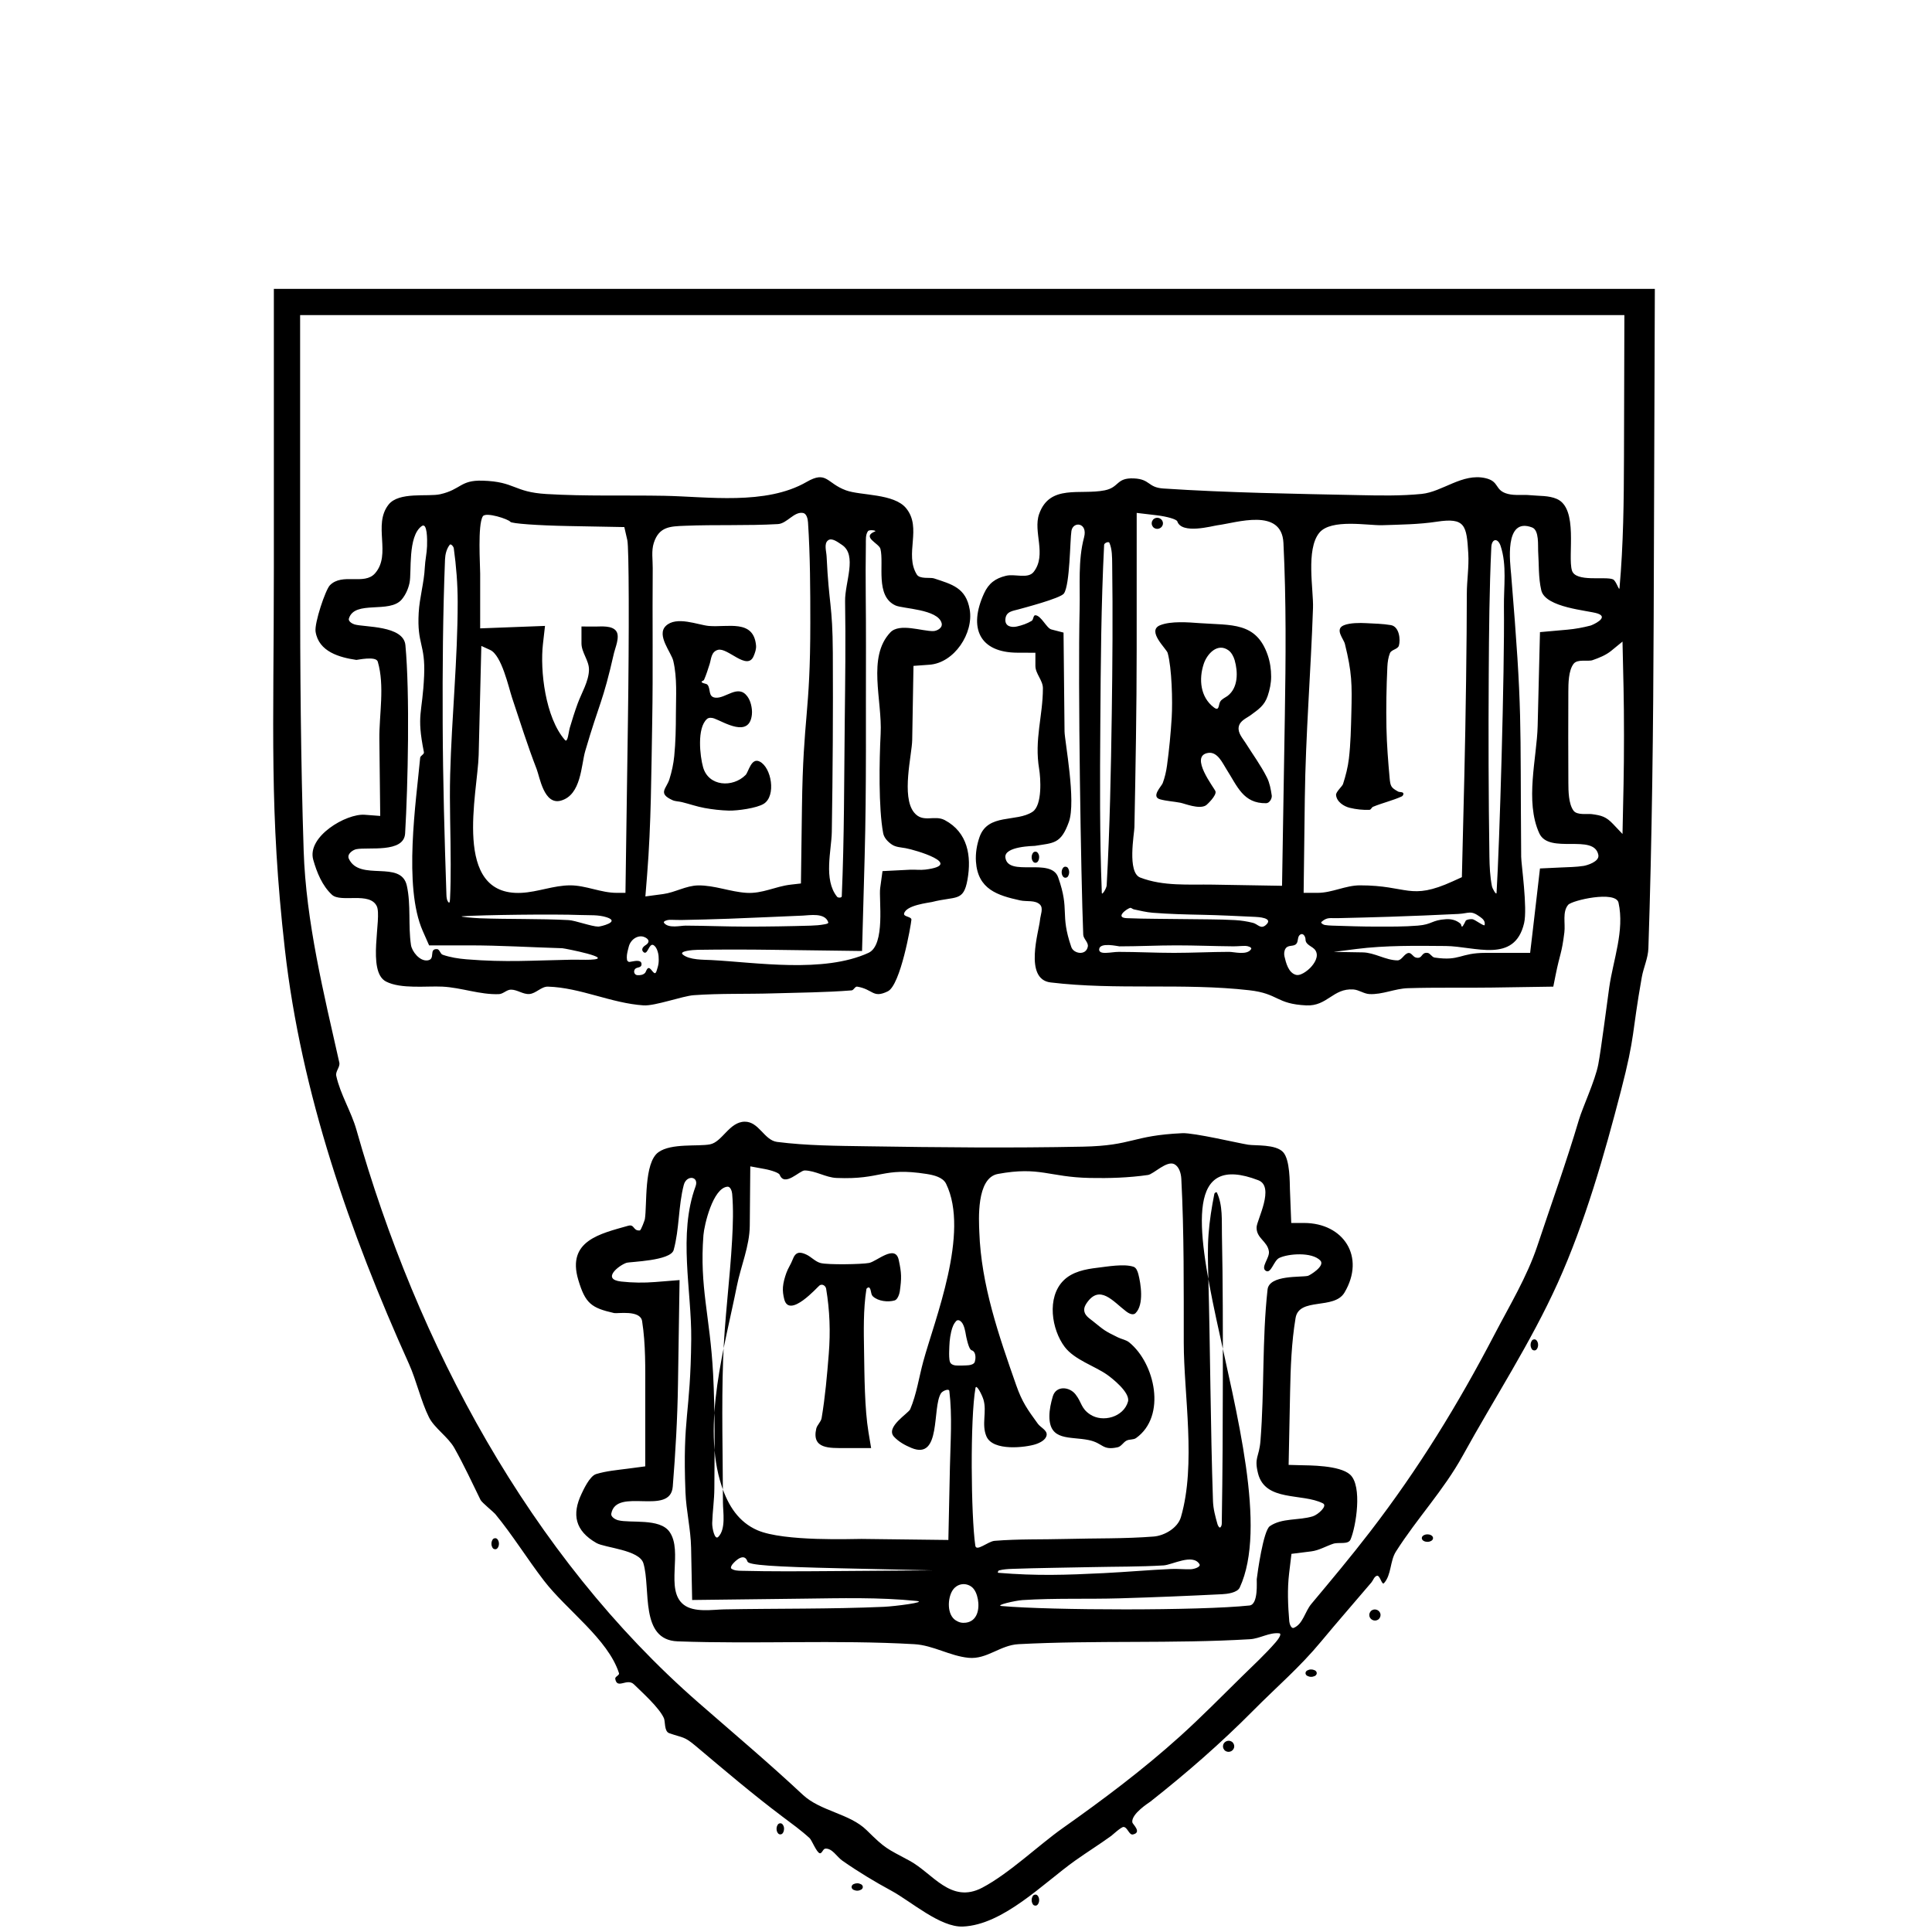 <svg width="100%" height="100%" viewBox="0 0 515 515" version="1.1" xmlns="http://www.w3.org/2000/svg" style="fill-rule:evenodd;clip-rule:evenodd;stroke-linejoin:round;stroke-miterlimit:2;">
    <g>
        <path d="M73,151.357C73,195.06 71.748,215.997 75.931,253C80.275,291.427 93.221,328.524 109.023,363.581C110.989,367.943 112.243,373.58 114.338,377.78C115.792,380.695 119.442,383.002 121.125,386C123.714,390.611 125.931,395.407 128.096,399.828C128.43,400.51 131.586,403.067 132,403.567C136.563,409.087 140.577,415.598 145,421.348C151.063,429.23 162.067,436.911 165,446C165.185,446.572 163.901,446.907 164,447.5C164.493,450.457 167.143,447.174 169,449C171.202,451.165 175.706,455.177 176.974,458C177.368,458.877 177.012,461.516 178.383,462C182.16,463.332 182.281,462.746 185.5,465.456C193.129,471.881 200.62,478.267 208.579,484.25C211.046,486.104 213.563,487.91 215.834,490C216.373,490.496 217.668,493.784 218.5,494C219.125,494.162 219.357,492.824 220,492.777C221.856,492.642 223.032,494.934 224.557,496C228.762,498.94 233.091,501.553 237.603,504C242.858,506.85 250.629,513.794 256.663,513.546C267.425,513.102 278.194,501.941 286.55,496C289.744,493.729 293.076,491.653 296.25,489.354C296.449,489.21 298.862,486.975 299.5,487C300.566,487.042 300.958,489.229 302,489C304.498,488.452 301.906,486.255 301.834,485.778C301.492,483.505 306.347,480.482 306.641,480.25C316.295,472.633 325.413,464.697 334.034,456C340.571,449.406 346.37,444.546 352.182,437.538C356.57,432.247 361.107,427.081 365.552,421.838C366.048,421.252 366.279,420.3 367.006,420.051C367.87,419.755 368.324,422.681 368.933,422C370.926,419.768 370.494,416.126 372.098,413.6C377.798,404.624 384.801,397.305 389.924,388C398.355,372.687 408.016,357.988 415.234,342C422.517,325.869 427.663,307.836 432.09,290.75C435.961,275.809 434.913,275.812 437.638,260.5C438.1,257.904 439.312,255.423 439.399,252.787C440.371,223.383 440.706,193.957 440.81,164.537L441.119,77L73,77L73,151.357M432.894,121.75C432.861,133.423 432.746,145.123 431.701,156.75C431.614,157.713 430.844,154.816 429.957,154.432C427.946,153.562 419.993,155.279 419.023,152.071C417.825,148.109 420.814,135.552 415,133C412.813,132.04 410.282,132.243 407.906,132C405.931,131.798 403.884,132.153 401.96,131.664C398.291,130.733 399.831,128.332 395.944,127.452C389.786,126.057 384.53,131.11 378.937,131.664C373.422,132.211 367.854,132.101 362.313,131.984C344.903,131.617 327.478,131.365 310.102,130.215C305.903,129.937 306.66,127.725 302.268,127.527C297.478,127.311 298.444,129.91 294.469,130.706C287.956,132.012 279.845,128.978 277,137C275.309,141.767 279.091,147.842 275.557,152.426C274.034,154.401 270.574,152.899 268.149,153.485C265.299,154.173 263.531,155.508 262.305,158.191C258.089,167.411 261.091,173.957 271.25,173.986L276,174L276,177.5C276,179.59 278,181.351 278,183.441C278,190.885 275.676,197.097 277,205C277.384,207.29 277.912,214.62 275.238,216.396C270.926,219.258 263.335,216.719 261.098,223.149C260.377,225.221 260.006,227.474 260.151,229.663C260.641,237.052 265.894,238.688 271.949,240.015C273.702,240.399 275.945,239.864 277.217,241.131C278.194,242.103 277.348,243.893 277.221,245.266C276.948,248.214 272.869,261.022 280.041,261.881C297.582,263.984 315.446,261.971 333,263.961C340.888,264.855 340.086,267.607 348.182,268C353.826,268.274 355.325,263.381 360.751,263.752C362.237,263.854 363.559,264.909 365.047,264.984C368.484,265.159 371.811,263.527 375.25,263.417C382.755,263.176 390.267,263.361 397.775,263.247L414.05,263L414.654,259.979C415.835,254.07 416.284,254.349 417,248.548C417.303,246.096 416.422,243.099 418.007,241.204C419.03,239.98 430.709,237.327 431.439,240.626C433.079,248.04 430.022,255.853 428.965,263.184C428.43,266.896 426.802,279.761 426.035,283.75C425.205,288.065 421.876,295.156 420.883,298.5C417.503,309.883 413.497,321.007 409.804,332.089C407.058,340.33 402.397,348.013 398.403,355.676C388.623,374.44 378.132,391.506 365.255,408.25C360.001,415.082 354.955,421.088 349.539,427.566C347.85,429.587 347.305,432.957 344.858,433.932C344.209,434.19 343.732,432.899 343.674,432.203C343.316,427.933 343.125,423.603 343.636,419.349L344.255,414.199L349.544,413.538C351.579,413.283 353.413,412.174 355.355,411.516C356.868,411.004 359.374,411.833 360.006,410.367C361.458,407 363.225,396.103 359.886,393.078C357.095,390.548 348.942,390.631 346.5,390.566L343.5,390.486L343.891,371.103C344.024,364.498 344.266,357.854 345.35,351.337C346.283,345.728 355.624,349.217 358.391,344.55C364.056,334.994 358.126,326 347.599,326L344.199,326L343.849,317.049C343.783,315.356 343.909,309.128 342.019,307.105C340.027,304.97 334.688,305.442 332.731,305.139C330.097,304.731 318.278,301.923 315.162,302.066C301.594,302.693 302.111,305.385 288.629,305.658C269.473,306.046 250.307,305.854 231.149,305.557C223.141,305.433 215.095,305.403 207.149,304.394C203.693,303.955 202.315,298.953 198.5,299C194.392,299.05 192.537,304.408 189.25,305.044C186.08,305.658 178.946,304.68 175.519,307.13C171.583,309.944 172.521,321.227 171.893,325C171.855,325.226 170.89,327.958 170.552,327.988C168.675,328.157 169.216,326.235 167.417,326.75C160.067,328.854 151.038,330.7 154.143,341.143C156.025,347.473 157.621,348.639 163.705,350.014C164.579,350.212 170.684,349.106 171.163,352.162C172.139,358.389 172,364.751 172,371.055L172,390.877L167.25,391.503C164.453,391.871 161.606,392.11 158.907,392.931C157.169,393.459 155.471,397.236 155,398.23C152.422,403.67 153.262,408.039 158.991,411.312C161.247,412.601 170.432,413.112 171.507,416.716C173.542,423.54 170.45,437.151 180.641,437.524C201.666,438.295 222.75,437.071 243.754,438.28C248.705,438.564 253.245,441.434 258.181,441.911C263.086,442.384 266.551,438.535 271.515,438.274C292.053,437.192 312.671,438.184 333.201,436.954C335.848,436.795 338.365,435.085 341,435.383C341.835,435.477 340.63,437.096 340.08,437.731C337.259,440.989 334.073,443.912 331,446.933C325.546,452.295 320.181,457.758 314.5,462.88C304.648,471.762 294.094,479.676 283.252,487.331C276.934,491.792 268.974,499.435 261.826,503.191C253.439,507.597 248.633,499.331 242.45,496C236.188,492.626 236.109,492.884 231,487.847C226.51,483.42 218.709,482.824 214,478.421C204.945,469.954 195.774,462.229 186.25,453.919C141.099,414.521 111.143,358.163 95.016,301.179C93.633,296.291 90.706,291.719 89.628,286.75C89.374,285.579 90.712,284.419 90.449,283.25C86.348,265.031 81.556,245.628 80.945,226.764C80.165,202.691 80,178.599 80,154.514L80,84L433,84L432.894,121.75M215,128.472C204.125,134.746 188.556,132.37 177.045,132.161C166.579,131.971 156.094,132.316 145.646,131.688C136.804,131.156 137.399,128.387 128.607,128.127C122.656,127.952 122.935,130.473 117.363,131.74C114.079,132.487 106.329,131 103.57,134.52C99.318,139.946 104.424,147.716 99.985,152.814C97.116,156.108 91.278,152.618 87.939,156.011C86.751,157.218 83.766,166.12 84.122,168.384C84.962,173.739 90.516,175.252 95,175.911C95.181,175.938 100.235,174.789 100.697,176.366C102.602,182.869 101.05,190.494 101.124,197.03L101.354,217.5L97.221,217.187C92.288,216.814 81.752,222.996 83.502,229.189C84.458,232.575 85.896,236.105 88.473,238.5C90.868,240.727 98.539,237.606 100.436,241.557C101.91,244.625 97.682,258.957 102.905,261.646C106.873,263.689 113.667,262.791 117.934,263C122.994,263.248 127.938,265.195 133,265C134.138,264.956 135.061,263.804 136.2,263.8C137.886,263.794 139.44,265.105 141.121,264.969C142.891,264.826 144.296,262.947 146.072,263C154.722,263.26 162.913,267.423 171.548,267.996C174.575,268.197 181.981,265.494 184.92,265.282C191.947,264.776 199.008,265.01 206.05,264.796C213.035,264.583 220.034,264.557 227,264C227.599,263.952 227.907,262.901 228.5,263C232.81,263.718 232.621,266.215 236.654,264.251C240.041,262.6 242.829,246.661 242.948,245.166C243.014,244.324 240.824,244.383 240.992,243.555C241.456,241.262 247.637,240.643 248.45,240.436C254.814,238.809 256.838,240.465 257.896,234.486C259.007,228.207 257.98,221.878 251.842,218.613C249.051,217.128 246.018,219.502 243.649,216.568C240.206,212.304 243.092,201.195 243.16,197.25L243.5,177.5L247.745,177.193C254.411,176.711 259.572,168.762 258.487,162.473C257.49,156.693 253.814,155.773 248.93,154.168C247.994,153.86 245.182,154.429 244.393,153.154C241.014,147.698 245.861,140.763 241.544,135.477C238.303,131.509 229.458,132.142 225.534,130.716C220.302,128.816 220.428,125.34 215,128.472M136.042,139.098C136.34,139.563 143.297,140.069 151.502,140.222L166.42,140.5L167.222,144C167.663,145.925 167.731,167.863 167.374,192.75L166.724,238L164.362,238C160.188,238 156.174,236 152,236C147.616,236 143.379,237.781 139,238C120.344,238.932 127.354,211.204 127.596,201.247L128.305,172.182L130.652,173.251C133.741,174.659 135.597,183.299 136.5,186C138.623,192.353 140.622,198.756 143.048,205C143.884,207.153 145.007,214.679 149.525,213.416C154.959,211.896 154.896,203.98 156,200.201C159.847,187.04 160.631,187.465 163.678,174.034C163.975,172.726 165.303,169.762 164.283,168.262C163.194,166.662 160.163,167.021 158.75,167.015L155,167L155,171.5C155,173.927 157.022,176.073 157,178.5C156.971,181.578 155.005,184.754 154,187.5C153.217,189.639 152.531,191.815 151.887,194C151.557,195.119 151.349,198.128 150.582,197.249C145.352,191.261 143.925,178.737 144.728,171.673L145.278,166.845L136.636,167.173L127.995,167.5L127.998,152.917C127.998,150.642 127.29,139.879 128.702,137.632C129.488,136.381 135.6,138.408 136.042,139.098M216,166C216,190.678 214.102,190.434 213.771,215.25L213.5,235.5L210.75,235.816C206.647,236.288 203.24,238.26 199,238C194.656,237.734 190.446,235.956 186.094,236.02C182.892,236.066 179.942,237.9 176.768,238.324L172.035,238.957L172.495,233.228C173.586,219.638 173.607,205.981 173.856,192.35C174.105,178.706 173.87,165.057 173.99,151.411C174.01,149.185 173.597,146.859 174.274,144.738C175.679,140.328 178.695,140.31 182.561,140.153C190.82,139.818 199.102,140.171 207.354,139.702C209.801,139.563 211.68,136.27 214.086,136.742C215.006,136.922 215.326,138.299 215.387,139.235C215.97,148.14 216,157.076 216,166M313.827,138.982C315.005,142.517 323.183,140.185 324.583,140.006C329.597,139.364 341.649,135.242 342.117,144.717C342.878,160.119 342.743,175.559 342.489,190.977L341.745,236.121L323.29,235.81C316.88,235.702 310.126,236.3 303.938,233.921C300.411,232.565 302.361,222.255 302.395,220.5C302.7,204.705 302.993,188.909 302.995,173.111L303,136.721L308.244,137.342C311.128,137.684 313.641,138.422 313.827,138.982M391,158.338C391,170.073 390.704,191.858 390.341,206.749L389.683,233.823L387.294,234.912C375.762,240.164 375.328,235.999 362.5,236C358.691,236 355.059,237.999 351.25,238.001L347.5,238.002L347.815,212.77C348.027,195.844 349.429,178.953 350,162.035C350.162,157.225 348.037,146.447 351.685,142.014C354.821,138.203 364.768,140.124 368.434,140C373.297,139.836 378.19,139.8 383,139.066C390.59,137.908 390.949,140.037 391.392,147.541C391.604,151.136 391,154.737 391,158.338M307,139.5C307,139.676 307.04,139.922 307.118,140.082C307.266,140.384 307.406,140.577 307.692,140.756C308.671,141.366 310,140.657 310,139.5C310,138.343 308.671,137.634 307.692,138.244C307.406,138.423 307.266,138.616 307.118,138.918C307.04,139.078 307,139.324 307,139.5M113.239,151.25C113.051,155.308 111.838,159.271 111.609,163.326C111.127,171.851 113.419,171.588 113.056,180.07C112.614,190.407 110.952,190.258 113,200.5C113.118,201.089 112.055,201.402 112,202C110.94,213.535 107.462,236.309 112.692,248.164L114.385,252L125.035,252C133.321,252 141.599,252.517 149.882,252.762C150.429,252.778 164.528,255.53 157.327,255.825C155.722,255.891 154.114,255.789 152.507,255.818C141.885,256.008 134.944,256.584 124.339,255.716C122.195,255.541 120.033,255.204 118,254.5C117.332,254.268 117.206,253.04 116.5,253C114.205,252.869 116.193,255.691 114,256C111.864,256.3 109.801,253.602 109.549,251.895C108.775,246.676 109.582,241.258 108.451,236.105C106.914,229.094 95.896,235.091 93,228.929C92.391,227.632 94.099,226.538 94.96,226.366C98.141,225.731 107.675,227.464 107.989,222.175C108.748,209.378 109.271,184.813 108.067,171.976C107.568,166.66 97.059,167.226 94.488,166.444C93.801,166.236 92.791,165.576 93,164.89C94.533,159.858 103.859,163.669 107.102,159.776C108.145,158.524 108.838,156.941 109.171,155.346C109.769,152.487 108.641,142.958 112.405,140.244C113.904,139.164 113.901,143.754 113.836,145.6C113.77,147.493 113.326,149.358 113.239,151.25M288.968,143.25C287.323,149.391 287.939,155.93 287.788,162.286C287.305,182.736 288.144,233.836 288.75,249.142C288.795,250.277 290.181,251.206 289.972,252.322C289.501,254.839 286.181,254.223 285.573,252.454C282.459,243.393 285.251,242.878 282.062,233.847C280.165,228.474 268.744,233.861 268,228.614C267.565,225.549 275.67,225.508 275.875,225.474C280.841,224.663 282.788,225.024 284.915,219.116C286.909,213.575 283.792,197.48 283.767,194.973L283.5,168.626L280.25,167.785C278.964,167.452 277.562,164.101 276,164C275.4,163.961 275.514,165.188 275,165.5C273.794,166.231 272.423,166.699 271.047,167.005C269.692,167.307 267.837,167.038 268,165.045C268.173,162.934 270.041,162.86 271.5,162.434C272.448,162.157 282.728,159.504 283.613,158.192C285.229,155.794 285.211,143.96 285.604,141.521C286.032,138.865 290.033,139.277 288.968,143.25M408.418,140.607C410.338,141.343 409.921,145.539 410.011,146.857C410.249,150.363 410.047,153.944 410.852,157.365C411.947,162.018 423.374,162.698 425.874,163.541C429.086,164.625 424.409,166.645 423.967,166.759C421.965,167.277 419.917,167.659 417.857,167.843L410.5,168.5L409.883,193.5C409.674,201.992 406.427,213.615 410.316,222.121C412.932,227.84 424.916,222.07 426.06,227.894C426.416,229.709 422.959,230.689 422.154,230.815C420.122,231.134 418.054,231.144 416,231.241L410.5,231.5L409.693,238.5C409.249,242.35 408.659,247.412 408.382,249.75L407.877,254L396.022,254C389.041,254 389.304,256.265 382.417,255.25C381.662,255.139 381.259,254.08 380.5,254C378.733,253.814 379.28,255.707 377.417,255.25C376.667,255.066 376.212,253.913 375.448,254.03C374.28,254.208 373.682,256.016 372.5,256C369.336,255.958 366.414,253.923 363.25,253.869L355.5,253.738L361.467,252.978C369.376,251.971 377.399,252.106 385.371,252.17C393.142,252.233 403.723,256.939 406.266,246.089C407.212,242.054 405.505,230.339 405.489,228.394C405.184,190.565 405.899,190.666 402.811,153.083C402.582,150.301 400.83,137.695 408.418,140.607M233.25,141.662C229.542,143.159 234.316,144.816 234.691,146.308C235.703,150.335 233.219,158.918 238.729,161.403C240.682,162.284 249.986,162.365 251,166.089C251.36,167.412 249.707,168.199 248.805,168.224C245.831,168.307 239.782,165.984 237.331,168.576C231.105,175.163 235.216,186.592 234.747,195.643C234.38,202.742 234.159,215.387 235.422,222.094C235.658,223.35 236.694,224.423 237.755,225.134C238.793,225.829 240.15,225.871 241.381,226.088C244.059,226.559 257.179,230.47 246.673,231.802C245.311,231.975 243.925,231.768 242.554,231.837L235.244,232.206L234.622,236.743C234.223,239.655 236.099,251.897 231.5,254C219.535,259.471 201.533,256.542 189.611,255.914C187.592,255.808 183.77,255.941 182,254.435C180.932,253.526 184.614,253.206 186.016,253.185C192.642,253.088 199.269,253.097 205.895,253.185L229.79,253.5L230.48,228.5C230.998,209.756 230.761,191 230.835,172.249C230.87,163.205 230.651,154.159 230.807,145.115C230.827,143.928 230.678,142.566 231.364,141.596C231.727,141.082 233.833,141.427 233.25,141.662M224.4,145.218C228.606,147.966 225.186,155.242 225.27,160.265C225.446,170.892 225.299,181.522 225.18,192.149C225.004,207.745 225.062,223.351 224.384,238.933C224.366,239.35 223.4,239.371 223.138,239.047C219.441,234.473 221.65,226.671 221.728,221.758C221.981,205.84 222.083,189.919 221.999,174C221.93,161.024 220.95,161.265 220.345,148.355C220.278,146.912 219.583,144.923 220.725,144.039C221.743,143.252 223.323,144.515 224.4,145.218M400.014,145.542C401.709,150.678 400.831,156.336 400.893,161.745C401.092,178.957 399.706,225.648 398.925,238C398.879,238.722 397.834,236.924 397.693,236.214C397.185,233.645 397.064,231.004 397.024,228.384C396.78,212.175 396.744,195.961 396.843,179.75C396.912,168.458 397.001,157.161 397.528,145.881C397.638,143.523 399.279,143.316 400.014,145.542M296.356,190.314C296.134,205.548 295.845,220.788 294.999,236C294.955,236.793 293.735,238.794 293.704,238C293.113,223.011 293.205,208 293.304,193C293.41,177.075 293.519,161.139 294.319,145.234C294.344,144.731 295.538,144.241 295.733,144.705C296.468,146.454 296.441,148.452 296.467,150.349C296.649,163.67 296.55,176.994 296.356,190.314M122,160.5C122,175.828 120.408,191.118 120,206.441C119.787,214.429 120.147,222.422 120.14,230.413C120.137,233.416 120.125,236.422 119.971,239.421C119.95,239.823 119.907,240.851 119.616,240.574C119.093,240.078 119.024,239.221 119,238.5C118.486,223.339 118.067,208.171 118.003,193.001C117.942,178.374 118.05,163.74 118.625,149.125C118.679,147.759 119.038,146.298 119.881,145.222C120.174,144.849 120.895,145.677 120.961,146.147C121.619,150.898 122,155.703 122,160.5M177.444,166.889C174.962,169.371 178.942,173.913 179.472,176.165C180.551,180.75 180.179,185.568 180.171,190.279C180.165,194.036 180.099,197.802 179.729,201.541C179.522,203.626 179.073,205.696 178.447,207.696C177.639,210.276 175.254,211.457 179.239,213.28C180.016,213.636 180.919,213.603 181.75,213.807C183.775,214.304 185.753,215.008 187.805,215.38C189.932,215.766 192.093,216.014 194.254,216.077C196.498,216.141 201.744,215.434 203.608,214.25C206.938,212.134 205.656,204.578 202.5,203C200.23,201.865 199.539,205.792 198.748,206.585C195.328,210.01 188.877,209.688 187.414,204.505C186.596,201.608 185.714,194.035 188.479,191.634C188.958,191.218 189.782,191.302 190.379,191.515C192.883,192.408 199.749,196.862 200.425,190.481C200.521,189.575 200.404,188.642 200.182,187.759C199.99,186.996 199.669,186.245 199.2,185.615C196.714,182.271 193.408,186.307 190.654,185.969C188.715,185.731 189.493,183.699 188.633,182.583C188.272,182.114 187.379,182.29 187.036,181.808C186.87,181.574 187.553,181.488 187.669,181.226C188.275,179.857 188.708,178.416 189.169,176.991C189.6,175.659 189.547,173.727 191.383,173.226C193.958,172.522 199.172,178.925 200.885,174.91C201.271,174.006 201.624,173.01 201.531,172.031C200.865,164.997 193.965,167.291 188.942,166.854C186.098,166.606 180.246,164.087 177.444,166.889M309.25,166.662C305.562,168.151 310.946,172.935 311.258,174.052C312.371,178.031 312.598,186.941 312.334,191.26C312.071,195.552 311.66,199.838 311.077,204.098C310.861,205.679 310.495,207.251 309.94,208.748C309.626,209.594 306.72,212.392 309.267,213.079C311.029,213.554 312.876,213.635 314.667,213.985C315.78,214.203 319.629,215.802 321.439,214.69C321.794,214.472 324.364,212.018 324,210.931C323.696,210.022 316.877,201.498 322.055,200.696C324.55,200.31 325.9,203.446 326.896,205C329.838,209.592 331.388,214.207 337.515,214.106C338.433,214.09 339.114,212.806 339,212.047C338.757,210.423 338.468,208.755 337.736,207.286C336.113,204.029 333.928,201.085 332,198C331.265,196.823 329.898,195.371 330.2,193.753C330.513,192.085 332.271,191.46 333.399,190.624C335.467,189.092 337.047,188.089 337.92,185.503C338.476,183.858 338.838,182.112 338.84,180.375C338.842,178.442 338.558,176.475 337.931,174.645C334.871,165.717 328.226,166.718 319.788,166.105C316.836,165.89 312.142,165.496 309.25,166.662M358.25,166.662C355.682,167.699 358.16,170.266 358.5,171.643C360.377,179.24 360.423,182.29 360.219,190.14C360.114,194.175 360.037,198.223 359.565,202.232C359.295,204.531 358.709,206.796 358,209C357.802,209.614 356.072,211.087 356.143,211.911C356.301,213.744 358.248,214.959 359.785,215.331C361.499,215.746 363.287,215.947 365.05,215.87C365.465,215.852 365.615,215.22 366,215.06C368.509,214.019 371.193,213.421 373.665,212.295C373.959,212.161 374.232,211.657 374.038,211.398C373.757,211.024 373.103,211.224 372.692,211C370.806,209.973 370.622,209.596 370.421,207.364C370.02,202.919 369.665,198.463 369.575,194C369.465,188.579 369.568,183.151 369.82,177.735C369.877,176.51 370.054,175.262 370.5,174.119C370.878,173.148 372.594,173.102 372.891,172.103C373.354,170.541 373.026,167.016 370.75,166.63C368.583,166.262 366.371,166.228 364.176,166.109C362.498,166.017 359.864,166.011 358.25,166.662M432.779,209.094L432.5,222.307L430,219.671C428.133,217.702 426.947,217.371 424.332,217.017C423.157,216.858 420.395,217.374 419.449,216.099C418.099,214.279 418.079,210.798 418.068,208.646C418.027,200.552 418.025,192.457 418.062,184.363C418.072,182.223 418.08,178.747 419.465,176.947C420.508,175.59 423.272,176.406 424.5,175.978C426.26,175.364 428.057,174.655 429.5,173.475L432.5,171.022L432.779,183.452C432.933,190.288 432.933,201.828 432.779,209.094M327.488,173.367C328.289,173.953 328.855,175.062 329.117,175.984C330.007,179.119 330.091,183.294 327.25,185.487C326.736,185.884 325.649,186.332 325.248,187.05C324.759,187.924 325.049,189.69 323.574,188.573C319.959,185.835 319.51,181.069 320.876,176.956C321.784,174.225 324.594,171.251 327.488,173.367M275,228.5C275,228.955 275.132,229.402 275.442,229.743C275.743,230.074 276.297,230.053 276.591,229.722C276.89,229.387 276.975,228.931 277,228.5C277.026,228.057 276.854,227.583 276.558,227.257C276.203,226.866 275.531,226.981 275.294,227.441C275.214,227.596 275.125,227.75 275.079,227.918C275.027,228.106 275,228.304 275,228.5M283,232.5C283,232.955 283.132,233.402 283.442,233.743C283.711,234.039 284.119,234.026 284.45,233.847C284.683,233.721 284.867,233.279 284.921,233.082C284.973,232.894 285,232.696 285,232.5C285,232.304 284.973,232.106 284.921,231.918C284.867,231.721 284.683,231.279 284.45,231.153C284.119,230.974 283.711,230.961 283.442,231.257C283.132,231.598 283,232.045 283,232.5M320.463,243.849C325.164,243.943 329.861,244.194 334.558,244.404C335.208,244.434 339.689,244.622 337.413,246.589C336.037,247.777 335.28,246.322 334,246C332.432,245.605 330.82,245.353 329.206,245.264C324.752,245.019 320.286,245.079 315.825,245C310.667,244.908 305.504,244.965 300.35,244.751C297.222,244.621 300.144,242.379 301.202,242.019C301.542,241.903 301.861,242.321 302.213,242.396C303.886,242.751 305.557,243.169 307.262,243.305C311.652,243.655 316.06,243.761 320.463,243.849M161.75,244.526C165.457,245.746 160.033,247 159.5,247C157.738,246.999 153.295,245.352 151.61,245.265C143.711,244.86 135.79,245.063 127.885,244.776C126.365,244.72 121.836,244.336 123.354,244.236C128.763,243.881 147.418,243.627 154.777,243.91C157.108,244 159.534,243.796 161.75,244.526M220.782,245.846C220.9,246.201 220.164,246.314 219.796,246.384C218.591,246.617 217.358,246.705 216.132,246.741C210.451,246.91 204.767,247 199.083,247C193.645,247 188.209,246.764 182.771,246.738C181.377,246.732 178.198,247.566 177,246C176.682,245.584 177.83,245.217 178.353,245.201C179.431,245.167 180.51,245.26 181.587,245.24C185.809,245.16 190.03,245.053 194.25,244.9C200.835,244.662 207.416,244.333 214,244.067C215.78,243.995 219.903,243.209 220.782,245.846M394.557,244.418C395.291,244.955 395.956,245.531 395.748,246.585C395.658,247.04 393.098,245.068 392.498,245.024C391.909,244.98 391.271,245.058 390.757,245.348C390.738,245.359 389.978,247.007 389.757,247C389.471,246.992 389.552,246.44 389.338,246.25C388.253,245.284 386.91,244.934 385.446,245.025C381.578,245.265 381.856,246.411 377.979,246.733C374.304,247.039 370.606,247 366.917,247C362.979,247 359.041,246.86 355.105,246.736C354.446,246.715 353.785,246.673 353.134,246.565C352.739,246.499 351.949,246.015 352.25,245.75C353.775,244.407 354.558,244.797 356.483,244.748C361.114,244.632 365.745,244.537 370.374,244.376C376.486,244.163 382.599,243.942 388.707,243.626C391.638,243.474 392,242.548 394.557,244.418M172.021,251.987C171.593,252.251 171.107,252.724 171.213,253.285C171.281,253.641 171.735,254.133 172.153,253.897C172.833,253.512 173.294,251.153 174.374,252.054C174.576,252.222 174.754,252.426 174.889,252.652C175.066,252.948 175.199,253.271 175.299,253.601C175.42,253.996 175.521,254.402 175.551,254.813C175.599,255.489 175.622,256.175 175.533,256.847C175.443,257.519 175.222,258.168 175.019,258.814C174.489,260.494 173.709,258.089 172.939,258.039C172.465,258.008 172.178,259.042 172.024,259.246C171.552,259.872 170.604,260.009 169.898,259.945C169.046,259.867 168.788,258.874 169.294,258.294C169.809,257.703 171.11,258.1 171,256.883C170.987,256.743 170.937,256.6 170.852,256.488C170.288,255.738 168.251,256.404 167.757,256.422C167.516,256.431 167.182,256.129 167.146,255.899C167.079,255.462 167.059,255.012 167.116,254.574C167.216,253.806 167.418,253.053 167.616,252.304C167.768,251.728 168.036,251.234 168.42,250.78C169.07,250.011 170.119,249.486 171.141,249.613C171.785,249.694 173.162,250.297 172.813,251.184C172.675,251.535 172.32,251.802 172.021,251.987M348,250.393C348,251.977 349.92,252.2 350.65,253.345C351.674,254.951 350.327,256.908 349.242,258.016C348.854,258.412 348.416,258.76 347.959,259.074C347.323,259.511 346.291,260.087 345.443,259.855C343.441,259.306 342.786,256.644 342.388,254.927C342.233,254.259 342.304,253.387 342.711,252.809C343.448,251.763 344.858,252.435 345.577,251.559C346.162,250.847 345.766,249.646 346.612,249.118C347.438,248.603 348,249.743 348,250.393M333.5,253C332.437,254.72 328.937,253.727 327.659,253.73C322.752,253.742 317.848,253.999 312.941,254C308.038,254.001 303.138,253.739 298.235,253.737C297.117,253.737 296.007,253.968 294.889,253.993C294.382,254.004 292.887,254.109 293,253C293.196,251.083 298.052,252.262 298.39,252.262C303.447,252.266 308.502,252.001 313.559,252C318.615,251.999 323.669,252.215 328.725,252.255C329.828,252.263 330.93,252.129 332.033,252.144C332.599,252.151 333.798,252.518 333.5,253M315.546,357.912C315.56,371.777 318.891,390.321 314.792,404.396C313.93,407.355 310.341,409.363 307.523,409.585C299.774,410.196 291.983,410.018 284.212,410.228C277.846,410.4 271.461,410.21 265.114,410.73C263.356,410.875 260.229,413.745 259.978,412C258.825,403.988 258.583,378.139 260.025,370C260.244,368.765 261.804,371.895 262.158,373.098C263.111,376.33 261.583,379.667 262.94,382.866C264.678,386.964 273.489,385.805 276,385C277.24,384.603 278.85,383.793 279,382.5C279.147,381.236 277.386,380.53 276.638,379.5C273.899,375.73 272.465,373.758 270.884,369.25C266.251,356.035 261.542,342.538 261.048,328.397C260.941,325.329 260.189,313.999 266,312.93C277.199,310.869 279.567,313.778 290.5,314C295.672,314.105 300.88,313.947 306,313.207C307.498,312.99 311.024,309.26 313.056,310.336C314.32,311.005 314.819,312.785 314.894,314.214C315.655,328.761 315.532,343.344 315.546,357.912M207.833,313.143C209.143,316.507 213.157,311.977 214.5,312C217.41,312.049 220.092,313.881 223,314C235.188,314.499 235.07,311.062 247,312.934C248.914,313.234 251.34,313.806 252.191,315.547C258.569,328.589 249.118,351.805 246.087,363C244.945,367.218 244.333,371.621 242.63,375.645C242.159,376.756 235.927,380.407 238.316,382.987C239.57,384.341 241.272,385.268 242.976,385.976C250.985,389.302 248.411,375.186 250.836,371.391C251.249,370.744 252.967,370.03 253.059,370.792C253.871,377.479 253.36,384.265 253.216,391L252.799,410.5L229.649,410.22C227.534,410.195 208.964,410.979 201.898,407.904C196.905,405.731 194.129,401.386 192.38,396.147C186.924,379.808 193.357,358.315 196.399,342.902C197.468,337.486 199.814,332.226 199.862,326.705L200,310.909L203.75,311.598C205.813,311.977 207.65,312.672 207.833,313.143M185.408,316.25C180.719,329.036 184.384,344.008 184.257,356.962C184.056,377.49 181.921,377.317 182.72,397.791C182.913,402.729 184.121,407.6 184.22,412.541L184.5,426.5L214.124,426.142C224.201,426.02 234.325,425.741 244.351,426.759C247.305,427.059 238.547,428.192 235.581,428.321C221.402,428.94 207.199,428.741 193.009,429.001C189.993,429.056 185.036,429.926 182.244,427.75C177.154,423.784 182.16,413.558 178.465,408.323C175.848,404.614 168.024,406.097 164.768,405.238C163.953,405.023 162.792,404.317 162.945,403.489C164.268,396.285 178.696,404.223 179.333,396.278C180.06,387.213 180.584,378.125 180.724,369.032L181.15,341.218L174.661,341.739C171.645,341.981 168.593,341.944 165.586,341.611C160.206,341.015 165.014,337.272 167,336.62C167.935,336.313 178.774,336.125 179.575,333.2C181.12,327.564 180.796,321.531 182.267,315.874C182.992,313.088 186.41,313.519 185.408,316.25M335.418,314.607C339.893,316.324 335.045,325.189 334.965,327.107C334.84,330.103 337.9,330.848 338.246,333.616C338.462,335.338 335.948,337.844 337.424,338.758C338.83,339.628 339.508,336.033 341,335.321C343.427,334.163 349.698,333.684 351.94,335.997C353.352,337.454 349.114,339.976 348.656,340.092C346.877,340.541 338.323,339.755 337.882,343.753C336.408,357.102 337.059,370.612 336,384C335.639,388.569 334.268,388.394 335.331,392.703C337.23,400.408 347.111,397.93 352.652,400.742C353.958,401.404 351.341,403.767 349.941,404.196C346.196,405.345 341.705,404.59 338.486,406.823C336.745,408.031 335.185,419.368 335,420.965C334.943,421.462 335.498,427.704 333.066,427.965C319.946,429.372 280.041,429.276 267,428.108C265.087,427.937 270.625,426.651 272.542,426.526C281.178,425.963 289.85,426.309 298.5,426.054C307.614,425.785 316.726,425.412 325.833,424.954C326.996,424.896 329.806,424.608 330.471,423.172C345.161,391.421 297.423,300.021 335.418,314.607M325.965,367.364C325.955,379.974 325.899,392.585 325.691,405.194C325.68,405.853 325.786,406.679 325.31,407.134C325.035,407.396 324.641,406.662 324.538,406.297C323.97,404.284 323.408,402.229 323.337,400.139C322.66,380.084 322.623,360.011 322.083,339.952C321.985,336.298 321.882,332.631 322.154,328.986C322.425,325.367 322.996,321.769 323.706,318.21C323.755,317.967 324.266,317.654 324.373,317.878C325.992,321.293 325.642,325.358 325.721,329.137C325.986,341.877 325.975,354.621 325.965,367.364M191.462,409.681C190.511,410.632 189.805,407.327 189.846,405.982C189.94,402.899 190.402,399.831 190.421,396.747C190.482,386.563 190.623,376.366 190.086,366.195C189.274,350.779 186.432,343.151 187.51,329.243C187.716,326.59 190.025,316.633 193.929,316.328C194.679,316.27 195.101,317.465 195.167,318.214C195.52,322.266 195.381,326.354 195.159,330.415C194.578,341.061 193.131,351.655 192.76,362.311C192.315,375.073 192.681,387.851 192.712,400.621C192.717,402.952 193.553,407.59 191.462,409.681M211.292,335.75C210.837,336.979 210.053,338.071 209.618,339.307C209.187,340.529 208.809,341.794 208.706,343.086C208.619,344.176 208.781,345.289 209.055,346.348C210.414,351.588 217.948,343.023 218.435,342.668C219.192,342.117 220.089,342.751 220.217,343.521C221.19,349.382 221.391,354.988 220.919,360.918C220.463,366.629 219.963,372.35 219.016,378C218.841,379.046 217.819,379.806 217.581,380.84C216.331,386.285 221.159,386 225.212,386L232.21,386L231.502,381.75C230.47,375.55 230.427,366.532 230.329,360.284C230.242,354.805 230.098,349.082 230.952,343.648C230.998,343.354 231.551,343.03 231.75,343.251C232.304,343.865 232.068,344.988 232.671,345.554C234.085,346.882 236.733,347.164 238.498,346.639C239.285,346.405 239.766,344.866 239.85,344.257C240.348,340.662 240.34,339.395 239.566,335.839C238.641,331.584 233.707,336.261 231.66,336.656C229.703,337.033 220.751,337.185 218.766,336.685C217.324,336.321 216.274,335.04 214.924,334.415C213.218,333.625 212.073,333.633 211.292,335.75M292.468,337.944C289.354,338.311 285.851,338.976 283.49,341.337C278.954,345.873 280.33,354.423 283.808,359.034C286.39,362.457 291.831,364.142 295.1,366.437C296.289,367.272 301.374,371.201 300.674,373.64C299.495,377.745 293.963,379.273 290.59,377.045C288.095,375.398 288.418,373.866 286.679,371.664C285.058,369.612 281.493,369.283 280.63,372.25C280.135,373.952 279.735,375.718 279.729,377.491C279.708,384.205 285.204,382.854 290.157,383.856C294.134,384.66 293.738,386.723 297.936,385.784C298.904,385.568 299.429,384.444 300.316,384C301.09,383.612 302.122,383.838 302.828,383.336C311.034,377.488 307.878,363.391 301.005,357.829C300.155,357.141 298.989,356.981 298.006,356.501C294.291,354.688 294.413,354.641 291.25,352.111C290.313,351.362 289.049,350.619 289,349.187C288.978,348.537 289.302,347.892 289.669,347.355C293.159,342.25 296.671,346.892 300.205,349.584C300.729,349.983 301.952,350.761 302.688,350.038C305.021,347.746 304.082,342.077 303.441,339.64C303.242,338.883 302.9,337.924 302.158,337.674C299.621,336.816 295.086,337.635 292.468,337.944M257.5,356C257.532,356.192 258.067,358.927 258.68,359.684C259.014,360.097 259.173,359.863 259.536,360.254C260.141,360.905 260.094,362.2 259.852,362.996C259.654,363.644 258.79,363.849 258.242,363.915C257.587,363.995 255.324,364.045 254.687,363.973C254.102,363.908 253.442,363.653 253.22,363.028C252.987,362.377 252.991,360.964 253.014,360.25C253.079,358.214 253.103,356.982 253.555,354.987C253.689,354.396 253.873,353.813 254.123,353.261C254.294,352.882 254.542,352.538 254.807,352.217C255.262,351.668 255.881,351.952 256.285,352.401C257.05,353.253 257.33,354.991 257.5,356M408,358.5C408,358.696 408.027,358.894 408.079,359.082C408.133,359.279 408.317,359.721 408.55,359.847C408.881,360.026 409.289,360.039 409.558,359.743C409.868,359.402 410,358.955 410,358.5C410,358.045 409.868,357.598 409.558,357.257C409.289,356.961 408.881,356.974 408.55,357.153C408.317,357.279 408.133,357.721 408.079,357.918C408.027,358.106 408,358.304 408,358.5M379,410C379,410.711 379.927,411.012 380.5,411C380.696,410.996 380.894,410.973 381.082,410.921C381.25,410.875 381.405,410.788 381.559,410.706C381.804,410.577 382.004,410.282 382,410C381.989,409.289 381.083,408.987 380.5,409C380.304,409.004 380.106,409.027 379.918,409.079C379.75,409.125 379.595,409.212 379.441,409.294C379.193,409.425 379,409.717 379,410M131,411.5C131,411.696 131.027,411.894 131.079,412.082C131.133,412.279 131.317,412.721 131.55,412.847C131.881,413.026 132.289,413.039 132.558,412.743C132.868,412.402 133,411.955 133,411.5C133,411.045 132.868,410.598 132.558,410.257C132.289,409.961 131.881,409.974 131.55,410.153C131.317,410.279 131.133,410.721 131.079,410.918C131.027,411.106 131,411.304 131,411.5M199.249,416.25C199.559,417.184 205.837,417.639 224.082,418.05L248.5,418.6L221.242,418.8C213.373,418.858 205.502,418.914 197.635,418.718C196.727,418.695 195.71,418.674 194.972,418.146C194.653,417.918 194.987,417.306 195.232,417C196.07,415.953 198.43,413.788 199.249,416.25M319.723,416.928C320.198,417.69 318.304,418.276 317.407,418.303C315.661,418.356 313.913,418.155 312.168,418.233C306.211,418.499 300.269,419.037 294.313,419.332C283.992,419.844 276.449,420.105 266.083,419.25C265.865,419.232 266.071,418.682 266.283,418.624C267.464,418.301 268.708,418.242 269.931,418.198C276.957,417.945 283.988,417.894 291.016,417.734C297.398,417.588 303.79,417.663 310.163,417.28C312.458,417.143 317.926,414.052 319.723,416.928M258.785,422.846C259.919,423.565 260.441,425.082 260.667,426.317C261.139,428.903 260.54,432.133 257.481,432.547C257.012,432.61 256.525,432.6 256.062,432.498C255.619,432.401 255.199,432.199 254.812,431.962C252.362,430.46 252.581,426.035 253.891,423.972C254.972,422.267 257.069,421.757 258.785,422.846M365,430.5C365,431.657 366.329,432.366 367.308,431.756C367.594,431.577 367.734,431.384 367.882,431.082C367.96,430.922 368,430.676 368,430.5C368,429.343 366.671,428.634 365.692,429.244C365.406,429.423 365.266,429.616 365.118,429.918C365.04,430.078 365,430.324 365,430.5M348,446C348,446.283 348.193,446.575 348.441,446.706C349.111,447.06 349.77,447.076 350.46,446.767C350.758,446.634 351,446.335 351,446C351,445.665 350.758,445.366 350.46,445.233C349.77,444.924 349.111,444.94 348.441,445.294C348.193,445.425 348,445.717 348,446M326,465.5C326,465.676 326.04,465.922 326.118,466.082C326.266,466.384 326.406,466.577 326.692,466.756C327.671,467.366 329,466.657 329,465.5C329,465.324 328.96,465.078 328.882,464.918C328.734,464.616 328.594,464.423 328.308,464.244C327.329,463.634 326,464.343 326,465.5M207,487.5C207,487.955 207.132,488.402 207.442,488.743C207.743,489.074 208.297,489.053 208.591,488.722C208.89,488.387 208.975,487.931 209,487.5C209.026,487.057 208.854,486.583 208.558,486.257C208.203,485.866 207.531,485.981 207.294,486.441C207.214,486.596 207.125,486.75 207.079,486.918C207.027,487.106 207,487.304 207,487.5M227,503C227,503.335 227.242,503.634 227.54,503.767C228.23,504.076 228.889,504.06 229.559,503.706C229.807,503.575 230,503.283 230,503C230,502.717 229.807,502.425 229.559,502.294C228.889,501.94 228.23,501.924 227.54,502.233C227.242,502.366 227,502.665 227,503M275,506.5C275,506.696 275.027,506.894 275.079,507.082C275.133,507.279 275.317,507.721 275.55,507.847C275.881,508.026 276.289,508.039 276.558,507.743C276.868,507.402 277,506.955 277,506.5C277,506.045 276.868,505.598 276.558,505.257C276.289,504.961 275.881,504.974 275.55,505.153C275.317,505.279 275.133,505.721 275.079,505.918C275.027,506.106 275,506.304 275,506.5"/>
    </g>
</svg>
